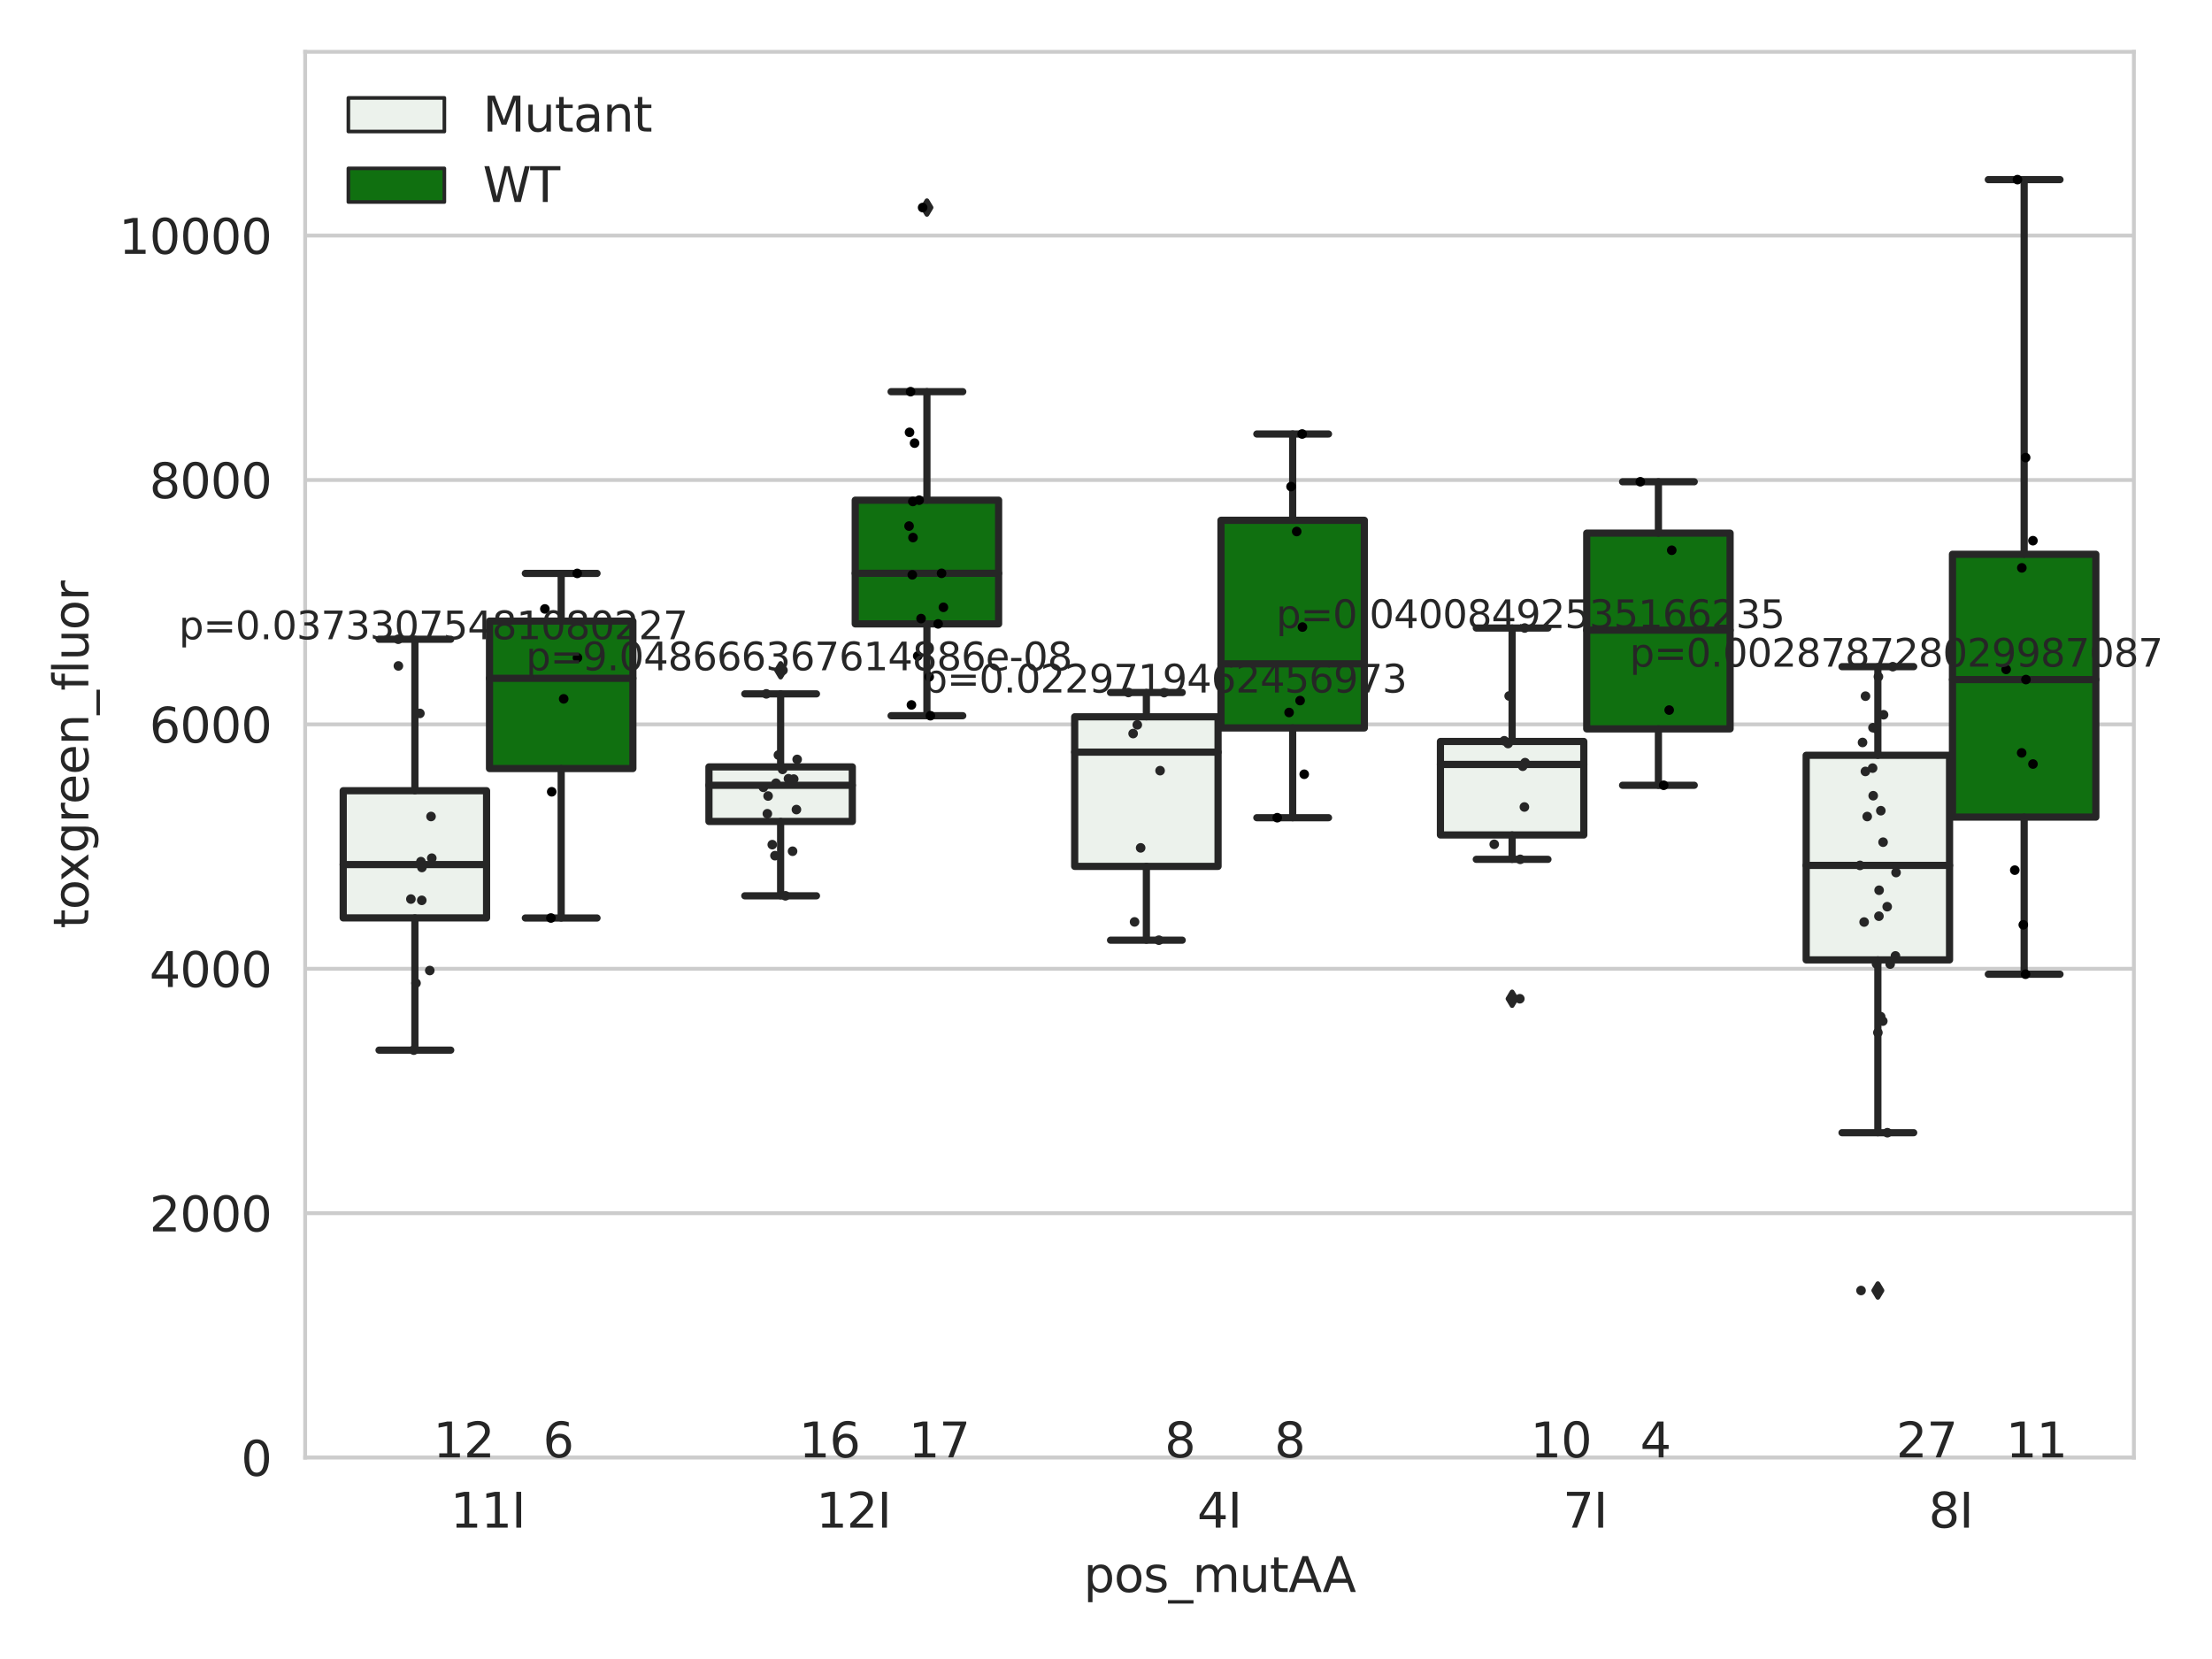<?xml version="1.0" encoding="utf-8" standalone="no"?>
<!DOCTYPE svg PUBLIC "-//W3C//DTD SVG 1.1//EN"
  "http://www.w3.org/Graphics/SVG/1.1/DTD/svg11.dtd">
<svg xmlns:xlink="http://www.w3.org/1999/xlink" width="460.8pt" height="345.6pt" viewBox="0 0 460.8 345.6" xmlns="http://www.w3.org/2000/svg" version="1.1">
 <defs>
  <style type="text/css">*{stroke-linejoin: round; stroke-linecap: butt}</style>
 </defs>
 <g id="figure_1">
  <g id="patch_1">
   <path d="M 0 345.6 
L 460.8 345.6 
L 460.8 0 
L 0 0 
z
" style="fill: #ffffff"/>
  </g>
  <g id="axes_1">
   <g id="patch_2">
    <path d="M 63.571 303.64 
L 444.526 303.64 
L 444.526 10.8 
L 63.571 10.8 
z
" style="fill: #ffffff"/>
   </g>
   <g id="matplotlib.axis_1">
    <g id="xtick_1">
     <g id="text_1">
      <!-- 11I -->
      <g style="fill: #262626" transform="translate(93.829 318.238) scale(0.1 -0.1)">
       <defs>
        <path id="DejaVuSans-31" d="M 794 531 
L 1825 531 
L 1825 4091 
L 703 3866 
L 703 4441 
L 1819 4666 
L 2450 4666 
L 2450 531 
L 3481 531 
L 3481 0 
L 794 0 
L 794 531 
z
" transform="scale(0.016)"/>
        <path id="DejaVuSans-49" d="M 628 4666 
L 1259 4666 
L 1259 0 
L 628 0 
L 628 4666 
z
" transform="scale(0.016)"/>
       </defs>
       <use xlink:href="#DejaVuSans-31"/>
       <use xlink:href="#DejaVuSans-31" x="63.623"/>
       <use xlink:href="#DejaVuSans-49" x="127.246"/>
      </g>
     </g>
    </g>
    <g id="xtick_2">
     <g id="text_2">
      <!-- 12I -->
      <g style="fill: #262626" transform="translate(170.02 318.238) scale(0.1 -0.1)">
       <defs>
        <path id="DejaVuSans-32" d="M 1228 531 
L 3431 531 
L 3431 0 
L 469 0 
L 469 531 
Q 828 903 1448 1529 
Q 2069 2156 2228 2338 
Q 2531 2678 2651 2914 
Q 2772 3150 2772 3378 
Q 2772 3750 2511 3984 
Q 2250 4219 1831 4219 
Q 1534 4219 1204 4116 
Q 875 4013 500 3803 
L 500 4441 
Q 881 4594 1212 4672 
Q 1544 4750 1819 4750 
Q 2544 4750 2975 4387 
Q 3406 4025 3406 3419 
Q 3406 3131 3298 2873 
Q 3191 2616 2906 2266 
Q 2828 2175 2409 1742 
Q 1991 1309 1228 531 
z
" transform="scale(0.016)"/>
       </defs>
       <use xlink:href="#DejaVuSans-31"/>
       <use xlink:href="#DejaVuSans-32" x="63.623"/>
       <use xlink:href="#DejaVuSans-49" x="127.246"/>
      </g>
     </g>
    </g>
    <g id="xtick_3">
     <g id="text_3">
      <!-- 4I -->
      <g style="fill: #262626" transform="translate(249.392 318.238) scale(0.1 -0.1)">
       <defs>
        <path id="DejaVuSans-34" d="M 2419 4116 
L 825 1625 
L 2419 1625 
L 2419 4116 
z
M 2253 4666 
L 3047 4666 
L 3047 1625 
L 3713 1625 
L 3713 1100 
L 3047 1100 
L 3047 0 
L 2419 0 
L 2419 1100 
L 313 1100 
L 313 1709 
L 2253 4666 
z
" transform="scale(0.016)"/>
       </defs>
       <use xlink:href="#DejaVuSans-34"/>
       <use xlink:href="#DejaVuSans-49" x="63.623"/>
      </g>
     </g>
    </g>
    <g id="xtick_4">
     <g id="text_4">
      <!-- 7I -->
      <g style="fill: #262626" transform="translate(325.583 318.238) scale(0.1 -0.1)">
       <defs>
        <path id="DejaVuSans-37" d="M 525 4666 
L 3525 4666 
L 3525 4397 
L 1831 0 
L 1172 0 
L 2766 4134 
L 525 4134 
L 525 4666 
z
" transform="scale(0.016)"/>
       </defs>
       <use xlink:href="#DejaVuSans-37"/>
       <use xlink:href="#DejaVuSans-49" x="63.623"/>
      </g>
     </g>
    </g>
    <g id="xtick_5">
     <g id="text_5">
      <!-- 8I -->
      <g style="fill: #262626" transform="translate(401.774 318.238) scale(0.1 -0.1)">
       <defs>
        <path id="DejaVuSans-38" d="M 2034 2216 
Q 1584 2216 1326 1975 
Q 1069 1734 1069 1313 
Q 1069 891 1326 650 
Q 1584 409 2034 409 
Q 2484 409 2743 651 
Q 3003 894 3003 1313 
Q 3003 1734 2745 1975 
Q 2488 2216 2034 2216 
z
M 1403 2484 
Q 997 2584 770 2862 
Q 544 3141 544 3541 
Q 544 4100 942 4425 
Q 1341 4750 2034 4750 
Q 2731 4750 3128 4425 
Q 3525 4100 3525 3541 
Q 3525 3141 3298 2862 
Q 3072 2584 2669 2484 
Q 3125 2378 3379 2068 
Q 3634 1759 3634 1313 
Q 3634 634 3220 271 
Q 2806 -91 2034 -91 
Q 1263 -91 848 271 
Q 434 634 434 1313 
Q 434 1759 690 2068 
Q 947 2378 1403 2484 
z
M 1172 3481 
Q 1172 3119 1398 2916 
Q 1625 2713 2034 2713 
Q 2441 2713 2670 2916 
Q 2900 3119 2900 3481 
Q 2900 3844 2670 4047 
Q 2441 4250 2034 4250 
Q 1625 4250 1398 4047 
Q 1172 3844 1172 3481 
z
" transform="scale(0.016)"/>
       </defs>
       <use xlink:href="#DejaVuSans-38"/>
       <use xlink:href="#DejaVuSans-49" x="63.623"/>
      </g>
     </g>
    </g>
    <g id="text_6">
     <!-- pos_mutAA -->
     <g style="fill: #262626" transform="translate(225.733 331.638) scale(0.1 -0.1)">
      <defs>
       <path id="DejaVuSans-70" d="M 1159 525 
L 1159 -1331 
L 581 -1331 
L 581 3500 
L 1159 3500 
L 1159 2969 
Q 1341 3281 1617 3432 
Q 1894 3584 2278 3584 
Q 2916 3584 3314 3078 
Q 3713 2572 3713 1747 
Q 3713 922 3314 415 
Q 2916 -91 2278 -91 
Q 1894 -91 1617 61 
Q 1341 213 1159 525 
z
M 3116 1747 
Q 3116 2381 2855 2742 
Q 2594 3103 2138 3103 
Q 1681 3103 1420 2742 
Q 1159 2381 1159 1747 
Q 1159 1113 1420 752 
Q 1681 391 2138 391 
Q 2594 391 2855 752 
Q 3116 1113 3116 1747 
z
" transform="scale(0.016)"/>
       <path id="DejaVuSans-6f" d="M 1959 3097 
Q 1497 3097 1228 2736 
Q 959 2375 959 1747 
Q 959 1119 1226 758 
Q 1494 397 1959 397 
Q 2419 397 2687 759 
Q 2956 1122 2956 1747 
Q 2956 2369 2687 2733 
Q 2419 3097 1959 3097 
z
M 1959 3584 
Q 2709 3584 3137 3096 
Q 3566 2609 3566 1747 
Q 3566 888 3137 398 
Q 2709 -91 1959 -91 
Q 1206 -91 779 398 
Q 353 888 353 1747 
Q 353 2609 779 3096 
Q 1206 3584 1959 3584 
z
" transform="scale(0.016)"/>
       <path id="DejaVuSans-73" d="M 2834 3397 
L 2834 2853 
Q 2591 2978 2328 3040 
Q 2066 3103 1784 3103 
Q 1356 3103 1142 2972 
Q 928 2841 928 2578 
Q 928 2378 1081 2264 
Q 1234 2150 1697 2047 
L 1894 2003 
Q 2506 1872 2764 1633 
Q 3022 1394 3022 966 
Q 3022 478 2636 193 
Q 2250 -91 1575 -91 
Q 1294 -91 989 -36 
Q 684 19 347 128 
L 347 722 
Q 666 556 975 473 
Q 1284 391 1588 391 
Q 1994 391 2212 530 
Q 2431 669 2431 922 
Q 2431 1156 2273 1281 
Q 2116 1406 1581 1522 
L 1381 1569 
Q 847 1681 609 1914 
Q 372 2147 372 2553 
Q 372 3047 722 3315 
Q 1072 3584 1716 3584 
Q 2034 3584 2315 3537 
Q 2597 3491 2834 3397 
z
" transform="scale(0.016)"/>
       <path id="DejaVuSans-5f" d="M 3263 -1063 
L 3263 -1509 
L -63 -1509 
L -63 -1063 
L 3263 -1063 
z
" transform="scale(0.016)"/>
       <path id="DejaVuSans-6d" d="M 3328 2828 
Q 3544 3216 3844 3400 
Q 4144 3584 4550 3584 
Q 5097 3584 5394 3201 
Q 5691 2819 5691 2113 
L 5691 0 
L 5113 0 
L 5113 2094 
Q 5113 2597 4934 2840 
Q 4756 3084 4391 3084 
Q 3944 3084 3684 2787 
Q 3425 2491 3425 1978 
L 3425 0 
L 2847 0 
L 2847 2094 
Q 2847 2600 2669 2842 
Q 2491 3084 2119 3084 
Q 1678 3084 1418 2786 
Q 1159 2488 1159 1978 
L 1159 0 
L 581 0 
L 581 3500 
L 1159 3500 
L 1159 2956 
Q 1356 3278 1631 3431 
Q 1906 3584 2284 3584 
Q 2666 3584 2933 3390 
Q 3200 3197 3328 2828 
z
" transform="scale(0.016)"/>
       <path id="DejaVuSans-75" d="M 544 1381 
L 544 3500 
L 1119 3500 
L 1119 1403 
Q 1119 906 1312 657 
Q 1506 409 1894 409 
Q 2359 409 2629 706 
Q 2900 1003 2900 1516 
L 2900 3500 
L 3475 3500 
L 3475 0 
L 2900 0 
L 2900 538 
Q 2691 219 2414 64 
Q 2138 -91 1772 -91 
Q 1169 -91 856 284 
Q 544 659 544 1381 
z
M 1991 3584 
L 1991 3584 
z
" transform="scale(0.016)"/>
       <path id="DejaVuSans-74" d="M 1172 4494 
L 1172 3500 
L 2356 3500 
L 2356 3053 
L 1172 3053 
L 1172 1153 
Q 1172 725 1289 603 
Q 1406 481 1766 481 
L 2356 481 
L 2356 0 
L 1766 0 
Q 1100 0 847 248 
Q 594 497 594 1153 
L 594 3053 
L 172 3053 
L 172 3500 
L 594 3500 
L 594 4494 
L 1172 4494 
z
" transform="scale(0.016)"/>
       <path id="DejaVuSans-41" d="M 2188 4044 
L 1331 1722 
L 3047 1722 
L 2188 4044 
z
M 1831 4666 
L 2547 4666 
L 4325 0 
L 3669 0 
L 3244 1197 
L 1141 1197 
L 716 0 
L 50 0 
L 1831 4666 
z
" transform="scale(0.016)"/>
      </defs>
      <use xlink:href="#DejaVuSans-70"/>
      <use xlink:href="#DejaVuSans-6f" x="63.477"/>
      <use xlink:href="#DejaVuSans-73" x="124.658"/>
      <use xlink:href="#DejaVuSans-5f" x="176.758"/>
      <use xlink:href="#DejaVuSans-6d" x="226.758"/>
      <use xlink:href="#DejaVuSans-75" x="324.17"/>
      <use xlink:href="#DejaVuSans-74" x="387.549"/>
      <use xlink:href="#DejaVuSans-41" x="426.758"/>
      <use xlink:href="#DejaVuSans-41" x="497.916"/>
     </g>
    </g>
   </g>
   <g id="matplotlib.axis_2">
    <g id="ytick_1">
     <g id="line2d_1">
      <path d="M 63.571 303.64 
L 444.526 303.64 
" clip-path="url(#pbe4f135e2a)" style="fill: none; stroke: #cccccc; stroke-width: 0.8; stroke-linecap: round"/>
     </g>
     <g id="text_7">
      <!-- 0 -->
      <g style="fill: #262626" transform="translate(50.209 307.439) scale(0.1 -0.1)">
       <defs>
        <path id="DejaVuSans-30" d="M 2034 4250 
Q 1547 4250 1301 3770 
Q 1056 3291 1056 2328 
Q 1056 1369 1301 889 
Q 1547 409 2034 409 
Q 2525 409 2770 889 
Q 3016 1369 3016 2328 
Q 3016 3291 2770 3770 
Q 2525 4250 2034 4250 
z
M 2034 4750 
Q 2819 4750 3233 4129 
Q 3647 3509 3647 2328 
Q 3647 1150 3233 529 
Q 2819 -91 2034 -91 
Q 1250 -91 836 529 
Q 422 1150 422 2328 
Q 422 3509 836 4129 
Q 1250 4750 2034 4750 
z
" transform="scale(0.016)"/>
       </defs>
       <use xlink:href="#DejaVuSans-30"/>
      </g>
     </g>
    </g>
    <g id="ytick_2">
     <g id="line2d_2">
      <path d="M 63.571 252.727 
L 444.526 252.727 
" clip-path="url(#pbe4f135e2a)" style="fill: none; stroke: #cccccc; stroke-width: 0.8; stroke-linecap: round"/>
     </g>
     <g id="text_8">
      <!-- 2000 -->
      <g style="fill: #262626" transform="translate(31.121 256.526) scale(0.1 -0.1)">
       <use xlink:href="#DejaVuSans-32"/>
       <use xlink:href="#DejaVuSans-30" x="63.623"/>
       <use xlink:href="#DejaVuSans-30" x="127.246"/>
       <use xlink:href="#DejaVuSans-30" x="190.869"/>
      </g>
     </g>
    </g>
    <g id="ytick_3">
     <g id="line2d_3">
      <path d="M 63.571 201.814 
L 444.526 201.814 
" clip-path="url(#pbe4f135e2a)" style="fill: none; stroke: #cccccc; stroke-width: 0.8; stroke-linecap: round"/>
     </g>
     <g id="text_9">
      <!-- 4000 -->
      <g style="fill: #262626" transform="translate(31.121 205.614) scale(0.1 -0.1)">
       <use xlink:href="#DejaVuSans-34"/>
       <use xlink:href="#DejaVuSans-30" x="63.623"/>
       <use xlink:href="#DejaVuSans-30" x="127.246"/>
       <use xlink:href="#DejaVuSans-30" x="190.869"/>
      </g>
     </g>
    </g>
    <g id="ytick_4">
     <g id="line2d_4">
      <path d="M 63.571 150.901 
L 444.526 150.901 
" clip-path="url(#pbe4f135e2a)" style="fill: none; stroke: #cccccc; stroke-width: 0.8; stroke-linecap: round"/>
     </g>
     <g id="text_10">
      <!-- 6000 -->
      <g style="fill: #262626" transform="translate(31.121 154.701) scale(0.1 -0.1)">
       <defs>
        <path id="DejaVuSans-36" d="M 2113 2584 
Q 1688 2584 1439 2293 
Q 1191 2003 1191 1497 
Q 1191 994 1439 701 
Q 1688 409 2113 409 
Q 2538 409 2786 701 
Q 3034 994 3034 1497 
Q 3034 2003 2786 2293 
Q 2538 2584 2113 2584 
z
M 3366 4563 
L 3366 3988 
Q 3128 4100 2886 4159 
Q 2644 4219 2406 4219 
Q 1781 4219 1451 3797 
Q 1122 3375 1075 2522 
Q 1259 2794 1537 2939 
Q 1816 3084 2150 3084 
Q 2853 3084 3261 2657 
Q 3669 2231 3669 1497 
Q 3669 778 3244 343 
Q 2819 -91 2113 -91 
Q 1303 -91 875 529 
Q 447 1150 447 2328 
Q 447 3434 972 4092 
Q 1497 4750 2381 4750 
Q 2619 4750 2861 4703 
Q 3103 4656 3366 4563 
z
" transform="scale(0.016)"/>
       </defs>
       <use xlink:href="#DejaVuSans-36"/>
       <use xlink:href="#DejaVuSans-30" x="63.623"/>
       <use xlink:href="#DejaVuSans-30" x="127.246"/>
       <use xlink:href="#DejaVuSans-30" x="190.869"/>
      </g>
     </g>
    </g>
    <g id="ytick_5">
     <g id="line2d_5">
      <path d="M 63.571 99.989 
L 444.526 99.989 
" clip-path="url(#pbe4f135e2a)" style="fill: none; stroke: #cccccc; stroke-width: 0.8; stroke-linecap: round"/>
     </g>
     <g id="text_11">
      <!-- 8000 -->
      <g style="fill: #262626" transform="translate(31.121 103.788) scale(0.1 -0.1)">
       <use xlink:href="#DejaVuSans-38"/>
       <use xlink:href="#DejaVuSans-30" x="63.623"/>
       <use xlink:href="#DejaVuSans-30" x="127.246"/>
       <use xlink:href="#DejaVuSans-30" x="190.869"/>
      </g>
     </g>
    </g>
    <g id="ytick_6">
     <g id="line2d_6">
      <path d="M 63.571 49.076 
L 444.526 49.076 
" clip-path="url(#pbe4f135e2a)" style="fill: none; stroke: #cccccc; stroke-width: 0.8; stroke-linecap: round"/>
     </g>
     <g id="text_12">
      <!-- 10000 -->
      <g style="fill: #262626" transform="translate(24.759 52.875) scale(0.1 -0.1)">
       <use xlink:href="#DejaVuSans-31"/>
       <use xlink:href="#DejaVuSans-30" x="63.623"/>
       <use xlink:href="#DejaVuSans-30" x="127.246"/>
       <use xlink:href="#DejaVuSans-30" x="190.869"/>
       <use xlink:href="#DejaVuSans-30" x="254.492"/>
      </g>
     </g>
    </g>
    <g id="text_13">
     <!-- toxgreen_fluor -->
     <g style="fill: #262626" transform="translate(18.401 193.415) rotate(-90) scale(0.1 -0.1)">
      <defs>
       <path id="DejaVuSans-78" d="M 3513 3500 
L 2247 1797 
L 3578 0 
L 2900 0 
L 1881 1375 
L 863 0 
L 184 0 
L 1544 1831 
L 300 3500 
L 978 3500 
L 1906 2253 
L 2834 3500 
L 3513 3500 
z
" transform="scale(0.016)"/>
       <path id="DejaVuSans-67" d="M 2906 1791 
Q 2906 2416 2648 2759 
Q 2391 3103 1925 3103 
Q 1463 3103 1205 2759 
Q 947 2416 947 1791 
Q 947 1169 1205 825 
Q 1463 481 1925 481 
Q 2391 481 2648 825 
Q 2906 1169 2906 1791 
z
M 3481 434 
Q 3481 -459 3084 -895 
Q 2688 -1331 1869 -1331 
Q 1566 -1331 1297 -1286 
Q 1028 -1241 775 -1147 
L 775 -588 
Q 1028 -725 1275 -790 
Q 1522 -856 1778 -856 
Q 2344 -856 2625 -561 
Q 2906 -266 2906 331 
L 2906 616 
Q 2728 306 2450 153 
Q 2172 0 1784 0 
Q 1141 0 747 490 
Q 353 981 353 1791 
Q 353 2603 747 3093 
Q 1141 3584 1784 3584 
Q 2172 3584 2450 3431 
Q 2728 3278 2906 2969 
L 2906 3500 
L 3481 3500 
L 3481 434 
z
" transform="scale(0.016)"/>
       <path id="DejaVuSans-72" d="M 2631 2963 
Q 2534 3019 2420 3045 
Q 2306 3072 2169 3072 
Q 1681 3072 1420 2755 
Q 1159 2438 1159 1844 
L 1159 0 
L 581 0 
L 581 3500 
L 1159 3500 
L 1159 2956 
Q 1341 3275 1631 3429 
Q 1922 3584 2338 3584 
Q 2397 3584 2469 3576 
Q 2541 3569 2628 3553 
L 2631 2963 
z
" transform="scale(0.016)"/>
       <path id="DejaVuSans-65" d="M 3597 1894 
L 3597 1613 
L 953 1613 
Q 991 1019 1311 708 
Q 1631 397 2203 397 
Q 2534 397 2845 478 
Q 3156 559 3463 722 
L 3463 178 
Q 3153 47 2828 -22 
Q 2503 -91 2169 -91 
Q 1331 -91 842 396 
Q 353 884 353 1716 
Q 353 2575 817 3079 
Q 1281 3584 2069 3584 
Q 2775 3584 3186 3129 
Q 3597 2675 3597 1894 
z
M 3022 2063 
Q 3016 2534 2758 2815 
Q 2500 3097 2075 3097 
Q 1594 3097 1305 2825 
Q 1016 2553 972 2059 
L 3022 2063 
z
" transform="scale(0.016)"/>
       <path id="DejaVuSans-6e" d="M 3513 2113 
L 3513 0 
L 2938 0 
L 2938 2094 
Q 2938 2591 2744 2837 
Q 2550 3084 2163 3084 
Q 1697 3084 1428 2787 
Q 1159 2491 1159 1978 
L 1159 0 
L 581 0 
L 581 3500 
L 1159 3500 
L 1159 2956 
Q 1366 3272 1645 3428 
Q 1925 3584 2291 3584 
Q 2894 3584 3203 3211 
Q 3513 2838 3513 2113 
z
" transform="scale(0.016)"/>
       <path id="DejaVuSans-66" d="M 2375 4863 
L 2375 4384 
L 1825 4384 
Q 1516 4384 1395 4259 
Q 1275 4134 1275 3809 
L 1275 3500 
L 2222 3500 
L 2222 3053 
L 1275 3053 
L 1275 0 
L 697 0 
L 697 3053 
L 147 3053 
L 147 3500 
L 697 3500 
L 697 3744 
Q 697 4328 969 4595 
Q 1241 4863 1831 4863 
L 2375 4863 
z
" transform="scale(0.016)"/>
       <path id="DejaVuSans-6c" d="M 603 4863 
L 1178 4863 
L 1178 0 
L 603 0 
L 603 4863 
z
" transform="scale(0.016)"/>
      </defs>
      <use xlink:href="#DejaVuSans-74"/>
      <use xlink:href="#DejaVuSans-6f" x="39.209"/>
      <use xlink:href="#DejaVuSans-78" x="97.266"/>
      <use xlink:href="#DejaVuSans-67" x="156.445"/>
      <use xlink:href="#DejaVuSans-72" x="219.922"/>
      <use xlink:href="#DejaVuSans-65" x="258.785"/>
      <use xlink:href="#DejaVuSans-65" x="320.309"/>
      <use xlink:href="#DejaVuSans-6e" x="381.832"/>
      <use xlink:href="#DejaVuSans-5f" x="445.211"/>
      <use xlink:href="#DejaVuSans-66" x="495.211"/>
      <use xlink:href="#DejaVuSans-6c" x="530.416"/>
      <use xlink:href="#DejaVuSans-75" x="558.199"/>
      <use xlink:href="#DejaVuSans-6f" x="621.578"/>
      <use xlink:href="#DejaVuSans-72" x="682.76"/>
     </g>
    </g>
   </g>
   <g id="patch_3">
    <path d="M 71.495 191.214 
L 101.362 191.214 
L 101.362 164.722 
L 71.495 164.722 
L 71.495 191.214 
z
" clip-path="url(#pbe4f135e2a)" style="fill: #ecf2ec; stroke: #262626; stroke-width: 1.5; stroke-linejoin: miter"/>
   </g>
   <g id="patch_4">
    <path d="M 101.971 160.103 
L 131.838 160.103 
L 131.838 129.392 
L 101.971 129.392 
L 101.971 160.103 
z
" clip-path="url(#pbe4f135e2a)" style="fill: #107010; stroke: #262626; stroke-width: 1.5; stroke-linejoin: miter"/>
   </g>
   <g id="patch_5">
    <path d="M 147.686 171.124 
L 177.553 171.124 
L 177.553 159.759 
L 147.686 159.759 
L 147.686 171.124 
z
" clip-path="url(#pbe4f135e2a)" style="fill: #ecf2ec; stroke: #262626; stroke-width: 1.5; stroke-linejoin: miter"/>
   </g>
   <g id="patch_6">
    <path d="M 178.162 129.967 
L 208.029 129.967 
L 208.029 104.199 
L 178.162 104.199 
L 178.162 129.967 
z
" clip-path="url(#pbe4f135e2a)" style="fill: #107010; stroke: #262626; stroke-width: 1.5; stroke-linejoin: miter"/>
   </g>
   <g id="patch_7">
    <path d="M 223.877 180.481 
L 253.744 180.481 
L 253.744 149.32 
L 223.877 149.32 
L 223.877 180.481 
z
" clip-path="url(#pbe4f135e2a)" style="fill: #ecf2ec; stroke: #262626; stroke-width: 1.5; stroke-linejoin: miter"/>
   </g>
   <g id="patch_8">
    <path d="M 254.353 151.641 
L 284.22 151.641 
L 284.22 108.386 
L 254.353 108.386 
L 254.353 151.641 
z
" clip-path="url(#pbe4f135e2a)" style="fill: #107010; stroke: #262626; stroke-width: 1.5; stroke-linejoin: miter"/>
   </g>
   <g id="patch_9">
    <path d="M 300.068 173.94 
L 329.935 173.94 
L 329.935 154.46 
L 300.068 154.46 
L 300.068 173.94 
z
" clip-path="url(#pbe4f135e2a)" style="fill: #ecf2ec; stroke: #262626; stroke-width: 1.5; stroke-linejoin: miter"/>
   </g>
   <g id="patch_10">
    <path d="M 330.544 151.837 
L 360.411 151.837 
L 360.411 111.061 
L 330.544 111.061 
L 330.544 151.837 
z
" clip-path="url(#pbe4f135e2a)" style="fill: #107010; stroke: #262626; stroke-width: 1.5; stroke-linejoin: miter"/>
   </g>
   <g id="patch_11">
    <path d="M 376.259 199.961 
L 406.126 199.961 
L 406.126 157.339 
L 376.259 157.339 
L 376.259 199.961 
z
" clip-path="url(#pbe4f135e2a)" style="fill: #ecf2ec; stroke: #262626; stroke-width: 1.5; stroke-linejoin: miter"/>
   </g>
   <g id="patch_12">
    <path d="M 406.735 170.215 
L 436.602 170.215 
L 436.602 115.466 
L 406.735 115.466 
L 406.735 170.215 
z
" clip-path="url(#pbe4f135e2a)" style="fill: #107010; stroke: #262626; stroke-width: 1.5; stroke-linejoin: miter"/>
   </g>
   <g id="patch_13">
    <path d="M 101.667 303.64 
L 101.667 303.64 
L 101.667 303.64 
L 101.667 303.64 
z
" clip-path="url(#pbe4f135e2a)" style="fill: #ecf2ec; stroke: #262626; stroke-width: 0.75; stroke-linejoin: miter"/>
   </g>
   <g id="patch_14">
    <path d="M 101.667 303.64 
L 101.667 303.64 
L 101.667 303.64 
L 101.667 303.64 
z
" clip-path="url(#pbe4f135e2a)" style="fill: #107010; stroke: #262626; stroke-width: 0.75; stroke-linejoin: miter"/>
   </g>
   <g id="PathCollection_1"/>
   <g id="PathCollection_2"/>
   <g id="line2d_7">
    <path d="M 86.429 191.214 
L 86.429 218.763 
" clip-path="url(#pbe4f135e2a)" style="fill: none; stroke: #262626; stroke-width: 1.5; stroke-linecap: round"/>
   </g>
   <g id="line2d_8">
    <path d="M 86.429 164.722 
L 86.429 133.167 
" clip-path="url(#pbe4f135e2a)" style="fill: none; stroke: #262626; stroke-width: 1.5; stroke-linecap: round"/>
   </g>
   <g id="line2d_9">
    <path d="M 78.962 218.763 
L 93.895 218.763 
" clip-path="url(#pbe4f135e2a)" style="fill: none; stroke: #262626; stroke-width: 1.5; stroke-linecap: round"/>
   </g>
   <g id="line2d_10">
    <path d="M 78.962 133.167 
L 93.895 133.167 
" clip-path="url(#pbe4f135e2a)" style="fill: none; stroke: #262626; stroke-width: 1.5; stroke-linecap: round"/>
   </g>
   <g id="line2d_11"/>
   <g id="line2d_12">
    <path d="M 116.905 160.103 
L 116.905 191.238 
" clip-path="url(#pbe4f135e2a)" style="fill: none; stroke: #262626; stroke-width: 1.5; stroke-linecap: round"/>
   </g>
   <g id="line2d_13">
    <path d="M 116.905 129.392 
L 116.905 119.447 
" clip-path="url(#pbe4f135e2a)" style="fill: none; stroke: #262626; stroke-width: 1.5; stroke-linecap: round"/>
   </g>
   <g id="line2d_14">
    <path d="M 109.438 191.238 
L 124.372 191.238 
" clip-path="url(#pbe4f135e2a)" style="fill: none; stroke: #262626; stroke-width: 1.5; stroke-linecap: round"/>
   </g>
   <g id="line2d_15">
    <path d="M 109.438 119.447 
L 124.372 119.447 
" clip-path="url(#pbe4f135e2a)" style="fill: none; stroke: #262626; stroke-width: 1.5; stroke-linecap: round"/>
   </g>
   <g id="line2d_16"/>
   <g id="line2d_17">
    <path d="M 162.619 171.124 
L 162.619 186.613 
" clip-path="url(#pbe4f135e2a)" style="fill: none; stroke: #262626; stroke-width: 1.5; stroke-linecap: round"/>
   </g>
   <g id="line2d_18">
    <path d="M 162.619 159.759 
L 162.619 144.543 
" clip-path="url(#pbe4f135e2a)" style="fill: none; stroke: #262626; stroke-width: 1.5; stroke-linecap: round"/>
   </g>
   <g id="line2d_19">
    <path d="M 155.153 186.613 
L 170.086 186.613 
" clip-path="url(#pbe4f135e2a)" style="fill: none; stroke: #262626; stroke-width: 1.5; stroke-linecap: round"/>
   </g>
   <g id="line2d_20">
    <path d="M 155.153 144.543 
L 170.086 144.543 
" clip-path="url(#pbe4f135e2a)" style="fill: none; stroke: #262626; stroke-width: 1.5; stroke-linecap: round"/>
   </g>
   <g id="line2d_21">
    <defs>
     <path id="mc4c8a7dd5e" d="M -0 1.414 
L 0.849 0 
L 0 -1.414 
L -0.849 -0 
z
" style="stroke: #262626; stroke-linejoin: miter"/>
    </defs>
    <g clip-path="url(#pbe4f135e2a)">
     <use xlink:href="#mc4c8a7dd5e" x="162.619" y="139.634" style="fill: #262626; stroke: #262626; stroke-linejoin: miter"/>
    </g>
   </g>
   <g id="line2d_22">
    <path d="M 193.096 129.967 
L 193.096 149.096 
" clip-path="url(#pbe4f135e2a)" style="fill: none; stroke: #262626; stroke-width: 1.5; stroke-linecap: round"/>
   </g>
   <g id="line2d_23">
    <path d="M 193.096 104.199 
L 193.096 81.593 
" clip-path="url(#pbe4f135e2a)" style="fill: none; stroke: #262626; stroke-width: 1.5; stroke-linecap: round"/>
   </g>
   <g id="line2d_24">
    <path d="M 185.629 149.096 
L 200.562 149.096 
" clip-path="url(#pbe4f135e2a)" style="fill: none; stroke: #262626; stroke-width: 1.5; stroke-linecap: round"/>
   </g>
   <g id="line2d_25">
    <path d="M 185.629 81.593 
L 200.562 81.593 
" clip-path="url(#pbe4f135e2a)" style="fill: none; stroke: #262626; stroke-width: 1.5; stroke-linecap: round"/>
   </g>
   <g id="line2d_26">
    <g clip-path="url(#pbe4f135e2a)">
     <use xlink:href="#mc4c8a7dd5e" x="193.096" y="43.237" style="fill: #262626; stroke: #262626; stroke-linejoin: miter"/>
    </g>
   </g>
   <g id="line2d_27">
    <path d="M 238.81 180.481 
L 238.81 195.859 
" clip-path="url(#pbe4f135e2a)" style="fill: none; stroke: #262626; stroke-width: 1.5; stroke-linecap: round"/>
   </g>
   <g id="line2d_28">
    <path d="M 238.81 149.32 
L 238.81 144.261 
" clip-path="url(#pbe4f135e2a)" style="fill: none; stroke: #262626; stroke-width: 1.5; stroke-linecap: round"/>
   </g>
   <g id="line2d_29">
    <path d="M 231.344 195.859 
L 246.277 195.859 
" clip-path="url(#pbe4f135e2a)" style="fill: none; stroke: #262626; stroke-width: 1.5; stroke-linecap: round"/>
   </g>
   <g id="line2d_30">
    <path d="M 231.344 144.261 
L 246.277 144.261 
" clip-path="url(#pbe4f135e2a)" style="fill: none; stroke: #262626; stroke-width: 1.5; stroke-linecap: round"/>
   </g>
   <g id="line2d_31"/>
   <g id="line2d_32">
    <path d="M 269.287 151.641 
L 269.287 170.343 
" clip-path="url(#pbe4f135e2a)" style="fill: none; stroke: #262626; stroke-width: 1.5; stroke-linecap: round"/>
   </g>
   <g id="line2d_33">
    <path d="M 269.287 108.386 
L 269.287 90.412 
" clip-path="url(#pbe4f135e2a)" style="fill: none; stroke: #262626; stroke-width: 1.5; stroke-linecap: round"/>
   </g>
   <g id="line2d_34">
    <path d="M 261.82 170.343 
L 276.753 170.343 
" clip-path="url(#pbe4f135e2a)" style="fill: none; stroke: #262626; stroke-width: 1.5; stroke-linecap: round"/>
   </g>
   <g id="line2d_35">
    <path d="M 261.82 90.412 
L 276.753 90.412 
" clip-path="url(#pbe4f135e2a)" style="fill: none; stroke: #262626; stroke-width: 1.5; stroke-linecap: round"/>
   </g>
   <g id="line2d_36"/>
   <g id="line2d_37">
    <path d="M 315.001 173.94 
L 315.001 179.016 
" clip-path="url(#pbe4f135e2a)" style="fill: none; stroke: #262626; stroke-width: 1.5; stroke-linecap: round"/>
   </g>
   <g id="line2d_38">
    <path d="M 315.001 154.46 
L 315.001 130.827 
" clip-path="url(#pbe4f135e2a)" style="fill: none; stroke: #262626; stroke-width: 1.5; stroke-linecap: round"/>
   </g>
   <g id="line2d_39">
    <path d="M 307.535 179.016 
L 322.468 179.016 
" clip-path="url(#pbe4f135e2a)" style="fill: none; stroke: #262626; stroke-width: 1.5; stroke-linecap: round"/>
   </g>
   <g id="line2d_40">
    <path d="M 307.535 130.827 
L 322.468 130.827 
" clip-path="url(#pbe4f135e2a)" style="fill: none; stroke: #262626; stroke-width: 1.5; stroke-linecap: round"/>
   </g>
   <g id="line2d_41">
    <g clip-path="url(#pbe4f135e2a)">
     <use xlink:href="#mc4c8a7dd5e" x="315.001" y="208.057" style="fill: #262626; stroke: #262626; stroke-linejoin: miter"/>
    </g>
   </g>
   <g id="line2d_42">
    <path d="M 345.478 151.837 
L 345.478 163.585 
" clip-path="url(#pbe4f135e2a)" style="fill: none; stroke: #262626; stroke-width: 1.5; stroke-linecap: round"/>
   </g>
   <g id="line2d_43">
    <path d="M 345.478 111.061 
L 345.478 100.359 
" clip-path="url(#pbe4f135e2a)" style="fill: none; stroke: #262626; stroke-width: 1.5; stroke-linecap: round"/>
   </g>
   <g id="line2d_44">
    <path d="M 338.011 163.585 
L 352.944 163.585 
" clip-path="url(#pbe4f135e2a)" style="fill: none; stroke: #262626; stroke-width: 1.5; stroke-linecap: round"/>
   </g>
   <g id="line2d_45">
    <path d="M 338.011 100.359 
L 352.944 100.359 
" clip-path="url(#pbe4f135e2a)" style="fill: none; stroke: #262626; stroke-width: 1.5; stroke-linecap: round"/>
   </g>
   <g id="line2d_46"/>
   <g id="line2d_47">
    <path d="M 391.192 199.961 
L 391.192 235.961 
" clip-path="url(#pbe4f135e2a)" style="fill: none; stroke: #262626; stroke-width: 1.5; stroke-linecap: round"/>
   </g>
   <g id="line2d_48">
    <path d="M 391.192 157.339 
L 391.192 138.879 
" clip-path="url(#pbe4f135e2a)" style="fill: none; stroke: #262626; stroke-width: 1.5; stroke-linecap: round"/>
   </g>
   <g id="line2d_49">
    <path d="M 383.725 235.961 
L 398.659 235.961 
" clip-path="url(#pbe4f135e2a)" style="fill: none; stroke: #262626; stroke-width: 1.5; stroke-linecap: round"/>
   </g>
   <g id="line2d_50">
    <path d="M 383.725 138.879 
L 398.659 138.879 
" clip-path="url(#pbe4f135e2a)" style="fill: none; stroke: #262626; stroke-width: 1.5; stroke-linecap: round"/>
   </g>
   <g id="line2d_51">
    <g clip-path="url(#pbe4f135e2a)">
     <use xlink:href="#mc4c8a7dd5e" x="391.192" y="268.836" style="fill: #262626; stroke: #262626; stroke-linejoin: miter"/>
    </g>
   </g>
   <g id="line2d_52">
    <path d="M 421.668 170.215 
L 421.668 202.948 
" clip-path="url(#pbe4f135e2a)" style="fill: none; stroke: #262626; stroke-width: 1.5; stroke-linecap: round"/>
   </g>
   <g id="line2d_53">
    <path d="M 421.668 115.466 
L 421.668 37.422 
" clip-path="url(#pbe4f135e2a)" style="fill: none; stroke: #262626; stroke-width: 1.5; stroke-linecap: round"/>
   </g>
   <g id="line2d_54">
    <path d="M 414.202 202.948 
L 429.135 202.948 
" clip-path="url(#pbe4f135e2a)" style="fill: none; stroke: #262626; stroke-width: 1.5; stroke-linecap: round"/>
   </g>
   <g id="line2d_55">
    <path d="M 414.202 37.422 
L 429.135 37.422 
" clip-path="url(#pbe4f135e2a)" style="fill: none; stroke: #262626; stroke-width: 1.5; stroke-linecap: round"/>
   </g>
   <g id="line2d_56"/>
   <g id="line2d_57">
    <path d="M 71.495 180.105 
L 101.362 180.105 
" clip-path="url(#pbe4f135e2a)" style="fill: none; stroke: #262626; stroke-width: 1.5; stroke-linecap: round"/>
   </g>
   <g id="line2d_58">
    <path d="M 101.971 141.3 
L 131.838 141.3 
" clip-path="url(#pbe4f135e2a)" style="fill: none; stroke: #262626; stroke-width: 1.5; stroke-linecap: round"/>
   </g>
   <g id="line2d_59">
    <path d="M 147.686 163.585 
L 177.553 163.585 
" clip-path="url(#pbe4f135e2a)" style="fill: none; stroke: #262626; stroke-width: 1.5; stroke-linecap: round"/>
   </g>
   <g id="line2d_60">
    <path d="M 178.162 119.43 
L 208.029 119.43 
" clip-path="url(#pbe4f135e2a)" style="fill: none; stroke: #262626; stroke-width: 1.5; stroke-linecap: round"/>
   </g>
   <g id="line2d_61">
    <path d="M 223.877 156.679 
L 253.744 156.679 
" clip-path="url(#pbe4f135e2a)" style="fill: none; stroke: #262626; stroke-width: 1.5; stroke-linecap: round"/>
   </g>
   <g id="line2d_62">
    <path d="M 254.353 138.287 
L 284.22 138.287 
" clip-path="url(#pbe4f135e2a)" style="fill: none; stroke: #262626; stroke-width: 1.5; stroke-linecap: round"/>
   </g>
   <g id="line2d_63">
    <path d="M 300.068 159.246 
L 329.935 159.246 
" clip-path="url(#pbe4f135e2a)" style="fill: none; stroke: #262626; stroke-width: 1.5; stroke-linecap: round"/>
   </g>
   <g id="line2d_64">
    <path d="M 330.544 131.275 
L 360.411 131.275 
" clip-path="url(#pbe4f135e2a)" style="fill: none; stroke: #262626; stroke-width: 1.5; stroke-linecap: round"/>
   </g>
   <g id="line2d_65">
    <path d="M 376.259 180.276 
L 406.126 180.276 
" clip-path="url(#pbe4f135e2a)" style="fill: none; stroke: #262626; stroke-width: 1.5; stroke-linecap: round"/>
   </g>
   <g id="line2d_66">
    <path d="M 406.735 141.565 
L 436.602 141.565 
" clip-path="url(#pbe4f135e2a)" style="fill: none; stroke: #262626; stroke-width: 1.5; stroke-linecap: round"/>
   </g>
   <g id="patch_15">
    <path d="M 63.571 303.64 
L 63.571 10.8 
" style="fill: none; stroke: #cccccc; stroke-width: 0.8; stroke-linejoin: miter; stroke-linecap: square"/>
   </g>
   <g id="patch_16">
    <path d="M 444.526 303.64 
L 444.526 10.8 
" style="fill: none; stroke: #cccccc; stroke-width: 0.8; stroke-linejoin: miter; stroke-linecap: square"/>
   </g>
   <g id="patch_17">
    <path d="M 63.571 303.64 
L 444.526 303.64 
" style="fill: none; stroke: #cccccc; stroke-width: 0.8; stroke-linejoin: miter; stroke-linecap: square"/>
   </g>
   <g id="patch_18">
    <path d="M 63.571 10.8 
L 444.526 10.8 
" style="fill: none; stroke: #cccccc; stroke-width: 0.8; stroke-linejoin: miter; stroke-linecap: square"/>
   </g>
   <g id="PathCollection_3">
    <defs>
     <path id="C0_0_262ad4d71c" d="M 0 1 
C 0.265 1 0.52 0.895 0.707 0.707 
C 0.895 0.52 1 0.265 1 -0 
C 1 -0.265 0.895 -0.52 0.707 -0.707 
C 0.52 -0.895 0.265 -1 0 -1 
C -0.265 -1 -0.52 -0.895 -0.707 -0.707 
C -0.895 -0.52 -1 -0.265 -1 0 
C -1 0.265 -0.895 0.52 -0.707 0.707 
C -0.52 0.895 -0.265 1 0 1 
z
"/>
    </defs>
    <g clip-path="url(#pbe4f135e2a)">
     <use xlink:href="#C0_0_262ad4d71c" x="85.597" y="187.294" style="fill: #262626"/>
    </g>
    <g clip-path="url(#pbe4f135e2a)">
     <use xlink:href="#C0_0_262ad4d71c" x="87.684" y="179.497" style="fill: #262626"/>
    </g>
    <g clip-path="url(#pbe4f135e2a)">
     <use xlink:href="#C0_0_262ad4d71c" x="87.471" y="148.614" style="fill: #262626"/>
    </g>
    <g clip-path="url(#pbe4f135e2a)">
     <use xlink:href="#C0_0_262ad4d71c" x="89.792" y="170.091" style="fill: #262626"/>
    </g>
    <g clip-path="url(#pbe4f135e2a)">
     <use xlink:href="#C0_0_262ad4d71c" x="89.949" y="178.775" style="fill: #262626"/>
    </g>
    <g clip-path="url(#pbe4f135e2a)">
     <use xlink:href="#C0_0_262ad4d71c" x="87.891" y="180.713" style="fill: #262626"/>
    </g>
    <g clip-path="url(#pbe4f135e2a)">
     <use xlink:href="#C0_0_262ad4d71c" x="89.53" y="202.18" style="fill: #262626"/>
    </g>
    <g clip-path="url(#pbe4f135e2a)">
     <use xlink:href="#C0_0_262ad4d71c" x="86.195" y="218.763" style="fill: #262626"/>
    </g>
    <g clip-path="url(#pbe4f135e2a)">
     <use xlink:href="#C0_0_262ad4d71c" x="82.992" y="138.723" style="fill: #262626"/>
    </g>
    <g clip-path="url(#pbe4f135e2a)">
     <use xlink:href="#C0_0_262ad4d71c" x="86.662" y="204.808" style="fill: #262626"/>
    </g>
    <g clip-path="url(#pbe4f135e2a)">
     <use xlink:href="#C0_0_262ad4d71c" x="87.862" y="187.558" style="fill: #262626"/>
    </g>
    <g clip-path="url(#pbe4f135e2a)">
     <use xlink:href="#C0_0_262ad4d71c" x="82.959" y="133.167" style="fill: #262626"/>
    </g>
   </g>
   <g id="PathCollection_4">
    <defs>
     <path id="C1_0_3f1662cb18" d="M 0 1 
C 0.265 1 0.52 0.895 0.707 0.707 
C 0.895 0.52 1 0.265 1 -0 
C 1 -0.265 0.895 -0.52 0.707 -0.707 
C 0.52 -0.895 0.265 -1 0 -1 
C -0.265 -1 -0.52 -0.895 -0.707 -0.707 
C -0.895 -0.52 -1 -0.265 -1 0 
C -1 0.265 -0.895 0.52 -0.707 0.707 
C -0.52 0.895 -0.265 1 0 1 
z
"/>
    </defs>
    <g clip-path="url(#pbe4f135e2a)">
     <use xlink:href="#C1_0_3f1662cb18" x="114.933" y="164.942"/>
    </g>
    <g clip-path="url(#pbe4f135e2a)">
     <use xlink:href="#C1_0_3f1662cb18" x="114.765" y="191.238"/>
    </g>
    <g clip-path="url(#pbe4f135e2a)">
     <use xlink:href="#C1_0_3f1662cb18" x="117.426" y="145.585"/>
    </g>
    <g clip-path="url(#pbe4f135e2a)">
     <use xlink:href="#C1_0_3f1662cb18" x="120.25" y="119.447"/>
    </g>
    <g clip-path="url(#pbe4f135e2a)">
     <use xlink:href="#C1_0_3f1662cb18" x="113.505" y="126.851"/>
    </g>
    <g clip-path="url(#pbe4f135e2a)">
     <use xlink:href="#C1_0_3f1662cb18" x="120.299" y="137.014"/>
    </g>
   </g>
   <g id="PathCollection_5">
    <defs>
     <path id="C2_0_41c4c9a3c2" d="M 0 1 
C 0.265 1 0.52 0.895 0.707 0.707 
C 0.895 0.52 1 0.265 1 -0 
C 1 -0.265 0.895 -0.52 0.707 -0.707 
C 0.52 -0.895 0.265 -1 0 -1 
C -0.265 -1 -0.52 -0.895 -0.707 -0.707 
C -0.895 -0.52 -1 -0.265 -1 0 
C -1 0.265 -0.895 0.52 -0.707 0.707 
C -0.52 0.895 -0.265 1 0 1 
z
"/>
    </defs>
    <g clip-path="url(#pbe4f135e2a)">
     <use xlink:href="#C2_0_41c4c9a3c2" x="162.158" y="157.291" style="fill: #262626"/>
    </g>
    <g clip-path="url(#pbe4f135e2a)">
     <use xlink:href="#C2_0_41c4c9a3c2" x="164.254" y="162.222" style="fill: #262626"/>
    </g>
    <g clip-path="url(#pbe4f135e2a)">
     <use xlink:href="#C2_0_41c4c9a3c2" x="161.655" y="163.158" style="fill: #262626"/>
    </g>
    <g clip-path="url(#pbe4f135e2a)">
     <use xlink:href="#C2_0_41c4c9a3c2" x="161.439" y="178.251" style="fill: #262626"/>
    </g>
    <g clip-path="url(#pbe4f135e2a)">
     <use xlink:href="#C2_0_41c4c9a3c2" x="160.009" y="165.824" style="fill: #262626"/>
    </g>
    <g clip-path="url(#pbe4f135e2a)">
     <use xlink:href="#C2_0_41c4c9a3c2" x="163.104" y="139.634" style="fill: #262626"/>
    </g>
    <g clip-path="url(#pbe4f135e2a)">
     <use xlink:href="#C2_0_41c4c9a3c2" x="159.025" y="164.011" style="fill: #262626"/>
    </g>
    <g clip-path="url(#pbe4f135e2a)">
     <use xlink:href="#C2_0_41c4c9a3c2" x="163.622" y="186.613" style="fill: #262626"/>
    </g>
    <g clip-path="url(#pbe4f135e2a)">
     <use xlink:href="#C2_0_41c4c9a3c2" x="165.348" y="162.297" style="fill: #262626"/>
    </g>
    <g clip-path="url(#pbe4f135e2a)">
     <use xlink:href="#C2_0_41c4c9a3c2" x="159.634" y="144.543" style="fill: #262626"/>
    </g>
    <g clip-path="url(#pbe4f135e2a)">
     <use xlink:href="#C2_0_41c4c9a3c2" x="166.063" y="158.199" style="fill: #262626"/>
    </g>
    <g clip-path="url(#pbe4f135e2a)">
     <use xlink:href="#C2_0_41c4c9a3c2" x="160.878" y="175.955" style="fill: #262626"/>
    </g>
    <g clip-path="url(#pbe4f135e2a)">
     <use xlink:href="#C2_0_41c4c9a3c2" x="165.911" y="168.649" style="fill: #262626"/>
    </g>
    <g clip-path="url(#pbe4f135e2a)">
     <use xlink:href="#C2_0_41c4c9a3c2" x="159.854" y="169.514" style="fill: #262626"/>
    </g>
    <g clip-path="url(#pbe4f135e2a)">
     <use xlink:href="#C2_0_41c4c9a3c2" x="165.107" y="177.327" style="fill: #262626"/>
    </g>
    <g clip-path="url(#pbe4f135e2a)">
     <use xlink:href="#C2_0_41c4c9a3c2" x="163.026" y="160.279" style="fill: #262626"/>
    </g>
   </g>
   <g id="PathCollection_6">
    <defs>
     <path id="C3_0_2469254e65" d="M 0 1 
C 0.265 1 0.52 0.895 0.707 0.707 
C 0.895 0.52 1 0.265 1 -0 
C 1 -0.265 0.895 -0.52 0.707 -0.707 
C 0.52 -0.895 0.265 -1 0 -1 
C -0.265 -1 -0.52 -0.895 -0.707 -0.707 
C -0.895 -0.52 -1 -0.265 -1 0 
C -1 0.265 -0.895 0.52 -0.707 0.707 
C -0.52 0.895 -0.265 1 0 1 
z
"/>
    </defs>
    <g clip-path="url(#pbe4f135e2a)">
     <use xlink:href="#C3_0_2469254e65" x="190.048" y="119.747"/>
    </g>
    <g clip-path="url(#pbe4f135e2a)">
     <use xlink:href="#C3_0_2469254e65" x="191.873" y="128.862"/>
    </g>
    <g clip-path="url(#pbe4f135e2a)">
     <use xlink:href="#C3_0_2469254e65" x="189.475" y="90.065"/>
    </g>
    <g clip-path="url(#pbe4f135e2a)">
     <use xlink:href="#C3_0_2469254e65" x="193.818" y="149.096"/>
    </g>
    <g clip-path="url(#pbe4f135e2a)">
     <use xlink:href="#C3_0_2469254e65" x="196.148" y="119.43"/>
    </g>
    <g clip-path="url(#pbe4f135e2a)">
     <use xlink:href="#C3_0_2469254e65" x="190.522" y="92.312"/>
    </g>
    <g clip-path="url(#pbe4f135e2a)">
     <use xlink:href="#C3_0_2469254e65" x="189.691" y="81.593"/>
    </g>
    <g clip-path="url(#pbe4f135e2a)">
     <use xlink:href="#C3_0_2469254e65" x="195.432" y="129.967"/>
    </g>
    <g clip-path="url(#pbe4f135e2a)">
     <use xlink:href="#C3_0_2469254e65" x="191.477" y="104.199"/>
    </g>
    <g clip-path="url(#pbe4f135e2a)">
     <use xlink:href="#C3_0_2469254e65" x="193.571" y="141.005"/>
    </g>
    <g clip-path="url(#pbe4f135e2a)">
     <use xlink:href="#C3_0_2469254e65" x="191.18" y="136.652"/>
    </g>
    <g clip-path="url(#pbe4f135e2a)">
     <use xlink:href="#C3_0_2469254e65" x="196.529" y="126.515"/>
    </g>
    <g clip-path="url(#pbe4f135e2a)">
     <use xlink:href="#C3_0_2469254e65" x="192.201" y="43.237"/>
    </g>
    <g clip-path="url(#pbe4f135e2a)">
     <use xlink:href="#C3_0_2469254e65" x="189.87" y="146.85"/>
    </g>
    <g clip-path="url(#pbe4f135e2a)">
     <use xlink:href="#C3_0_2469254e65" x="190.191" y="111.986"/>
    </g>
    <g clip-path="url(#pbe4f135e2a)">
     <use xlink:href="#C3_0_2469254e65" x="190.158" y="104.467"/>
    </g>
    <g clip-path="url(#pbe4f135e2a)">
     <use xlink:href="#C3_0_2469254e65" x="189.375" y="109.589"/>
    </g>
   </g>
   <g id="PathCollection_7">
    <defs>
     <path id="C4_0_1a60bda6d4" d="M 0 1 
C 0.265 1 0.52 0.895 0.707 0.707 
C 0.895 0.52 1 0.265 1 -0 
C 1 -0.265 0.895 -0.52 0.707 -0.707 
C 0.52 -0.895 0.265 -1 0 -1 
C -0.265 -1 -0.52 -0.895 -0.707 -0.707 
C -0.895 -0.52 -1 -0.265 -1 0 
C -1 0.265 -0.895 0.52 -0.707 0.707 
C -0.52 0.895 -0.265 1 0 1 
z
"/>
    </defs>
    <g clip-path="url(#pbe4f135e2a)">
     <use xlink:href="#C4_0_1a60bda6d4" x="241.42" y="195.859" style="fill: #262626"/>
    </g>
    <g clip-path="url(#pbe4f135e2a)">
     <use xlink:href="#C4_0_1a60bda6d4" x="237.619" y="176.625" style="fill: #262626"/>
    </g>
    <g clip-path="url(#pbe4f135e2a)">
     <use xlink:href="#C4_0_1a60bda6d4" x="236.352" y="192.05" style="fill: #262626"/>
    </g>
    <g clip-path="url(#pbe4f135e2a)">
     <use xlink:href="#C4_0_1a60bda6d4" x="236.051" y="152.815" style="fill: #262626"/>
    </g>
    <g clip-path="url(#pbe4f135e2a)">
     <use xlink:href="#C4_0_1a60bda6d4" x="236.919" y="150.998" style="fill: #262626"/>
    </g>
    <g clip-path="url(#pbe4f135e2a)">
     <use xlink:href="#C4_0_1a60bda6d4" x="242.512" y="144.289" style="fill: #262626"/>
    </g>
    <g clip-path="url(#pbe4f135e2a)">
     <use xlink:href="#C4_0_1a60bda6d4" x="241.666" y="160.543" style="fill: #262626"/>
    </g>
    <g clip-path="url(#pbe4f135e2a)">
     <use xlink:href="#C4_0_1a60bda6d4" x="235.076" y="144.261" style="fill: #262626"/>
    </g>
   </g>
   <g id="PathCollection_8">
    <defs>
     <path id="C5_0_759363cc1f" d="M 0 1 
C 0.265 1 0.52 0.895 0.707 0.707 
C 0.895 0.52 1 0.265 1 -0 
C 1 -0.265 0.895 -0.52 0.707 -0.707 
C 0.52 -0.895 0.265 -1 0 -1 
C -0.265 -1 -0.52 -0.895 -0.707 -0.707 
C -0.895 -0.52 -1 -0.265 -1 0 
C -1 0.265 -0.895 0.52 -0.707 0.707 
C -0.52 0.895 -0.265 1 0 1 
z
"/>
    </defs>
    <g clip-path="url(#pbe4f135e2a)">
     <use xlink:href="#C5_0_759363cc1f" x="271.263" y="90.412"/>
    </g>
    <g clip-path="url(#pbe4f135e2a)">
     <use xlink:href="#C5_0_759363cc1f" x="271.693" y="161.29"/>
    </g>
    <g clip-path="url(#pbe4f135e2a)">
     <use xlink:href="#C5_0_759363cc1f" x="270.834" y="145.947"/>
    </g>
    <g clip-path="url(#pbe4f135e2a)">
     <use xlink:href="#C5_0_759363cc1f" x="271.324" y="130.627"/>
    </g>
    <g clip-path="url(#pbe4f135e2a)">
     <use xlink:href="#C5_0_759363cc1f" x="270.128" y="110.726"/>
    </g>
    <g clip-path="url(#pbe4f135e2a)">
     <use xlink:href="#C5_0_759363cc1f" x="268.947" y="101.366"/>
    </g>
    <g clip-path="url(#pbe4f135e2a)">
     <use xlink:href="#C5_0_759363cc1f" x="266.072" y="170.343"/>
    </g>
    <g clip-path="url(#pbe4f135e2a)">
     <use xlink:href="#C5_0_759363cc1f" x="268.541" y="148.425"/>
    </g>
   </g>
   <g id="PathCollection_9">
    <defs>
     <path id="C6_0_374be98093" d="M 0 1 
C 0.265 1 0.52 0.895 0.707 0.707 
C 0.895 0.52 1 0.265 1 -0 
C 1 -0.265 0.895 -0.52 0.707 -0.707 
C 0.52 -0.895 0.265 -1 0 -1 
C -0.265 -1 -0.52 -0.895 -0.707 -0.707 
C -0.895 -0.52 -1 -0.265 -1 0 
C -1 0.265 -0.895 0.52 -0.707 0.707 
C -0.52 0.895 -0.265 1 0 1 
z
"/>
    </defs>
    <g clip-path="url(#pbe4f135e2a)">
     <use xlink:href="#C6_0_374be98093" x="311.275" y="175.884" style="fill: #262626"/>
    </g>
    <g clip-path="url(#pbe4f135e2a)">
     <use xlink:href="#C6_0_374be98093" x="317.562" y="168.11" style="fill: #262626"/>
    </g>
    <g clip-path="url(#pbe4f135e2a)">
     <use xlink:href="#C6_0_374be98093" x="316.691" y="179.016" style="fill: #262626"/>
    </g>
    <g clip-path="url(#pbe4f135e2a)">
     <use xlink:href="#C6_0_374be98093" x="314.162" y="154.89" style="fill: #262626"/>
    </g>
    <g clip-path="url(#pbe4f135e2a)">
     <use xlink:href="#C6_0_374be98093" x="317.705" y="158.873" style="fill: #262626"/>
    </g>
    <g clip-path="url(#pbe4f135e2a)">
     <use xlink:href="#C6_0_374be98093" x="313.369" y="154.316" style="fill: #262626"/>
    </g>
    <g clip-path="url(#pbe4f135e2a)">
     <use xlink:href="#C6_0_374be98093" x="317.211" y="159.619" style="fill: #262626"/>
    </g>
    <g clip-path="url(#pbe4f135e2a)">
     <use xlink:href="#C6_0_374be98093" x="317.621" y="130.827" style="fill: #262626"/>
    </g>
    <g clip-path="url(#pbe4f135e2a)">
     <use xlink:href="#C6_0_374be98093" x="314.384" y="144.986" style="fill: #262626"/>
    </g>
    <g clip-path="url(#pbe4f135e2a)">
     <use xlink:href="#C6_0_374be98093" x="316.605" y="208.057" style="fill: #262626"/>
    </g>
   </g>
   <g id="PathCollection_10">
    <defs>
     <path id="C7_0_d4dea43d31" d="M 0 1 
C 0.265 1 0.52 0.895 0.707 0.707 
C 0.895 0.52 1 0.265 1 -0 
C 1 -0.265 0.895 -0.52 0.707 -0.707 
C 0.52 -0.895 0.265 -1 0 -1 
C -0.265 -1 -0.52 -0.895 -0.707 -0.707 
C -0.895 -0.52 -1 -0.265 -1 0 
C -1 0.265 -0.895 0.52 -0.707 0.707 
C -0.52 0.895 -0.265 1 0 1 
z
"/>
    </defs>
    <g clip-path="url(#pbe4f135e2a)">
     <use xlink:href="#C7_0_d4dea43d31" x="341.711" y="100.359"/>
    </g>
    <g clip-path="url(#pbe4f135e2a)">
     <use xlink:href="#C7_0_d4dea43d31" x="347.72" y="147.921"/>
    </g>
    <g clip-path="url(#pbe4f135e2a)">
     <use xlink:href="#C7_0_d4dea43d31" x="348.256" y="114.629"/>
    </g>
    <g clip-path="url(#pbe4f135e2a)">
     <use xlink:href="#C7_0_d4dea43d31" x="346.571" y="163.585"/>
    </g>
   </g>
   <g id="PathCollection_11">
    <defs>
     <path id="C8_0_45de5abf81" d="M 0 1 
C 0.265 1 0.52 0.895 0.707 0.707 
C 0.895 0.52 1 0.265 1 -0 
C 1 -0.265 0.895 -0.52 0.707 -0.707 
C 0.52 -0.895 0.265 -1 0 -1 
C -0.265 -1 -0.52 -0.895 -0.707 -0.707 
C -0.895 -0.52 -1 -0.265 -1 0 
C -1 0.265 -0.895 0.52 -0.707 0.707 
C -0.52 0.895 -0.265 1 0 1 
z
"/>
    </defs>
    <g clip-path="url(#pbe4f135e2a)">
     <use xlink:href="#C8_0_45de5abf81" x="390.786" y="151.761" style="fill: #262626"/>
    </g>
    <g clip-path="url(#pbe4f135e2a)">
     <use xlink:href="#C8_0_45de5abf81" x="388.975" y="170.099" style="fill: #262626"/>
    </g>
    <g clip-path="url(#pbe4f135e2a)">
     <use xlink:href="#C8_0_45de5abf81" x="392.38" y="148.898" style="fill: #262626"/>
    </g>
    <g clip-path="url(#pbe4f135e2a)">
     <use xlink:href="#C8_0_45de5abf81" x="394.983" y="181.767" style="fill: #262626"/>
    </g>
    <g clip-path="url(#pbe4f135e2a)">
     <use xlink:href="#C8_0_45de5abf81" x="390.175" y="151.592" style="fill: #262626"/>
    </g>
    <g clip-path="url(#pbe4f135e2a)">
     <use xlink:href="#C8_0_45de5abf81" x="394.855" y="199.136" style="fill: #262626"/>
    </g>
    <g clip-path="url(#pbe4f135e2a)">
     <use xlink:href="#C8_0_45de5abf81" x="393.756" y="200.835" style="fill: #262626"/>
    </g>
    <g clip-path="url(#pbe4f135e2a)">
     <use xlink:href="#C8_0_45de5abf81" x="392.22" y="212.714" style="fill: #262626"/>
    </g>
    <g clip-path="url(#pbe4f135e2a)">
     <use xlink:href="#C8_0_45de5abf81" x="391.78" y="211.788" style="fill: #262626"/>
    </g>
    <g clip-path="url(#pbe4f135e2a)">
     <use xlink:href="#C8_0_45de5abf81" x="391.453" y="185.453" style="fill: #262626"/>
    </g>
    <g clip-path="url(#pbe4f135e2a)">
     <use xlink:href="#C8_0_45de5abf81" x="393.137" y="188.88" style="fill: #262626"/>
    </g>
    <g clip-path="url(#pbe4f135e2a)">
     <use xlink:href="#C8_0_45de5abf81" x="391.309" y="140.971" style="fill: #262626"/>
    </g>
    <g clip-path="url(#pbe4f135e2a)">
     <use xlink:href="#C8_0_45de5abf81" x="390.223" y="165.761" style="fill: #262626"/>
    </g>
    <g clip-path="url(#pbe4f135e2a)">
     <use xlink:href="#C8_0_45de5abf81" x="391.811" y="168.884" style="fill: #262626"/>
    </g>
    <g clip-path="url(#pbe4f135e2a)">
     <use xlink:href="#C8_0_45de5abf81" x="391.415" y="190.86" style="fill: #262626"/>
    </g>
    <g clip-path="url(#pbe4f135e2a)">
     <use xlink:href="#C8_0_45de5abf81" x="388.618" y="145.023" style="fill: #262626"/>
    </g>
    <g clip-path="url(#pbe4f135e2a)">
     <use xlink:href="#C8_0_45de5abf81" x="387.466" y="180.276" style="fill: #262626"/>
    </g>
    <g clip-path="url(#pbe4f135e2a)">
     <use xlink:href="#C8_0_45de5abf81" x="393.176" y="235.961" style="fill: #262626"/>
    </g>
    <g clip-path="url(#pbe4f135e2a)">
     <use xlink:href="#C8_0_45de5abf81" x="390.909" y="200.785" style="fill: #262626"/>
    </g>
    <g clip-path="url(#pbe4f135e2a)">
     <use xlink:href="#C8_0_45de5abf81" x="392.281" y="175.441" style="fill: #262626"/>
    </g>
    <g clip-path="url(#pbe4f135e2a)">
     <use xlink:href="#C8_0_45de5abf81" x="388.001" y="154.666" style="fill: #262626"/>
    </g>
    <g clip-path="url(#pbe4f135e2a)">
     <use xlink:href="#C8_0_45de5abf81" x="387.685" y="268.836" style="fill: #262626"/>
    </g>
    <g clip-path="url(#pbe4f135e2a)">
     <use xlink:href="#C8_0_45de5abf81" x="388.598" y="160.704" style="fill: #262626"/>
    </g>
    <g clip-path="url(#pbe4f135e2a)">
     <use xlink:href="#C8_0_45de5abf81" x="390.098" y="160.012" style="fill: #262626"/>
    </g>
    <g clip-path="url(#pbe4f135e2a)">
     <use xlink:href="#C8_0_45de5abf81" x="391.198" y="215.108" style="fill: #262626"/>
    </g>
    <g clip-path="url(#pbe4f135e2a)">
     <use xlink:href="#C8_0_45de5abf81" x="394.303" y="138.879" style="fill: #262626"/>
    </g>
    <g clip-path="url(#pbe4f135e2a)">
     <use xlink:href="#C8_0_45de5abf81" x="388.333" y="192.078" style="fill: #262626"/>
    </g>
   </g>
   <g id="PathCollection_12">
    <defs>
     <path id="C9_0_09d1371b78" d="M 0 1 
C 0.265 1 0.52 0.895 0.707 0.707 
C 0.895 0.52 1 0.265 1 -0 
C 1 -0.265 0.895 -0.52 0.707 -0.707 
C 0.52 -0.895 0.265 -1 0 -1 
C -0.265 -1 -0.52 -0.895 -0.707 -0.707 
C -0.895 -0.52 -1 -0.265 -1 0 
C -1 0.265 -0.895 0.52 -0.707 0.707 
C -0.52 0.895 -0.265 1 0 1 
z
"/>
    </defs>
    <g clip-path="url(#pbe4f135e2a)">
     <use xlink:href="#C9_0_09d1371b78" x="421.15" y="156.839"/>
    </g>
    <g clip-path="url(#pbe4f135e2a)">
     <use xlink:href="#C9_0_09d1371b78" x="417.912" y="139.449"/>
    </g>
    <g clip-path="url(#pbe4f135e2a)">
     <use xlink:href="#C9_0_09d1371b78" x="421.978" y="95.32"/>
    </g>
    <g clip-path="url(#pbe4f135e2a)">
     <use xlink:href="#C9_0_09d1371b78" x="422.042" y="141.565"/>
    </g>
    <g clip-path="url(#pbe4f135e2a)">
     <use xlink:href="#C9_0_09d1371b78" x="419.716" y="181.268"/>
    </g>
    <g clip-path="url(#pbe4f135e2a)">
     <use xlink:href="#C9_0_09d1371b78" x="421.956" y="202.948"/>
    </g>
    <g clip-path="url(#pbe4f135e2a)">
     <use xlink:href="#C9_0_09d1371b78" x="420.274" y="37.422"/>
    </g>
    <g clip-path="url(#pbe4f135e2a)">
     <use xlink:href="#C9_0_09d1371b78" x="423.507" y="159.162"/>
    </g>
    <g clip-path="url(#pbe4f135e2a)">
     <use xlink:href="#C9_0_09d1371b78" x="423.497" y="112.636"/>
    </g>
    <g clip-path="url(#pbe4f135e2a)">
     <use xlink:href="#C9_0_09d1371b78" x="421.487" y="192.656"/>
    </g>
    <g clip-path="url(#pbe4f135e2a)">
     <use xlink:href="#C9_0_09d1371b78" x="421.184" y="118.297"/>
    </g>
   </g>
   <g id="text_14">
    <!-- 12 -->
    <g style="fill: #262626" transform="translate(90.238 303.598) scale(0.1 -0.1)">
     <use xlink:href="#DejaVuSans-31"/>
     <use xlink:href="#DejaVuSans-32" x="63.623"/>
    </g>
   </g>
   <g id="text_15">
    <!-- p=0.03733075481080227 -->
    <g style="fill: #262626" transform="translate(37.266 133.166) scale(0.08 -0.08)">
     <defs>
      <path id="DejaVuSans-3d" d="M 678 2906 
L 4684 2906 
L 4684 2381 
L 678 2381 
L 678 2906 
z
M 678 1631 
L 4684 1631 
L 4684 1100 
L 678 1100 
L 678 1631 
z
" transform="scale(0.016)"/>
      <path id="DejaVuSans-2e" d="M 684 794 
L 1344 794 
L 1344 0 
L 684 0 
L 684 794 
z
" transform="scale(0.016)"/>
      <path id="DejaVuSans-33" d="M 2597 2516 
Q 3050 2419 3304 2112 
Q 3559 1806 3559 1356 
Q 3559 666 3084 287 
Q 2609 -91 1734 -91 
Q 1441 -91 1130 -33 
Q 819 25 488 141 
L 488 750 
Q 750 597 1062 519 
Q 1375 441 1716 441 
Q 2309 441 2620 675 
Q 2931 909 2931 1356 
Q 2931 1769 2642 2001 
Q 2353 2234 1838 2234 
L 1294 2234 
L 1294 2753 
L 1863 2753 
Q 2328 2753 2575 2939 
Q 2822 3125 2822 3475 
Q 2822 3834 2567 4026 
Q 2313 4219 1838 4219 
Q 1578 4219 1281 4162 
Q 984 4106 628 3988 
L 628 4550 
Q 988 4650 1302 4700 
Q 1616 4750 1894 4750 
Q 2613 4750 3031 4423 
Q 3450 4097 3450 3541 
Q 3450 3153 3228 2886 
Q 3006 2619 2597 2516 
z
" transform="scale(0.016)"/>
      <path id="DejaVuSans-35" d="M 691 4666 
L 3169 4666 
L 3169 4134 
L 1269 4134 
L 1269 2991 
Q 1406 3038 1543 3061 
Q 1681 3084 1819 3084 
Q 2600 3084 3056 2656 
Q 3513 2228 3513 1497 
Q 3513 744 3044 326 
Q 2575 -91 1722 -91 
Q 1428 -91 1123 -41 
Q 819 9 494 109 
L 494 744 
Q 775 591 1075 516 
Q 1375 441 1709 441 
Q 2250 441 2565 725 
Q 2881 1009 2881 1497 
Q 2881 1984 2565 2268 
Q 2250 2553 1709 2553 
Q 1456 2553 1204 2497 
Q 953 2441 691 2322 
L 691 4666 
z
" transform="scale(0.016)"/>
     </defs>
     <use xlink:href="#DejaVuSans-70"/>
     <use xlink:href="#DejaVuSans-3d" x="63.477"/>
     <use xlink:href="#DejaVuSans-30" x="147.266"/>
     <use xlink:href="#DejaVuSans-2e" x="210.889"/>
     <use xlink:href="#DejaVuSans-30" x="242.676"/>
     <use xlink:href="#DejaVuSans-33" x="306.299"/>
     <use xlink:href="#DejaVuSans-37" x="369.922"/>
     <use xlink:href="#DejaVuSans-33" x="433.545"/>
     <use xlink:href="#DejaVuSans-33" x="497.168"/>
     <use xlink:href="#DejaVuSans-30" x="560.791"/>
     <use xlink:href="#DejaVuSans-37" x="624.414"/>
     <use xlink:href="#DejaVuSans-35" x="688.037"/>
     <use xlink:href="#DejaVuSans-34" x="751.66"/>
     <use xlink:href="#DejaVuSans-38" x="815.283"/>
     <use xlink:href="#DejaVuSans-31" x="878.906"/>
     <use xlink:href="#DejaVuSans-30" x="942.529"/>
     <use xlink:href="#DejaVuSans-38" x="1006.152"/>
     <use xlink:href="#DejaVuSans-30" x="1069.775"/>
     <use xlink:href="#DejaVuSans-32" x="1133.398"/>
     <use xlink:href="#DejaVuSans-32" x="1197.021"/>
     <use xlink:href="#DejaVuSans-37" x="1260.645"/>
    </g>
   </g>
   <g id="text_16">
    <!-- 6 -->
    <g style="fill: #262626" transform="translate(113.095 303.598) scale(0.1 -0.1)">
     <use xlink:href="#DejaVuSans-36"/>
    </g>
   </g>
   <g id="text_17">
    <!-- 16 -->
    <g style="fill: #262626" transform="translate(166.429 303.598) scale(0.1 -0.1)">
     <use xlink:href="#DejaVuSans-31"/>
     <use xlink:href="#DejaVuSans-36" x="63.623"/>
    </g>
   </g>
   <g id="text_18">
    <!-- p=9.048666367614886e-08 -->
    <g style="fill: #262626" transform="translate(109.552 139.633) scale(0.08 -0.08)">
     <defs>
      <path id="DejaVuSans-39" d="M 703 97 
L 703 672 
Q 941 559 1184 500 
Q 1428 441 1663 441 
Q 2288 441 2617 861 
Q 2947 1281 2994 2138 
Q 2813 1869 2534 1725 
Q 2256 1581 1919 1581 
Q 1219 1581 811 2004 
Q 403 2428 403 3163 
Q 403 3881 828 4315 
Q 1253 4750 1959 4750 
Q 2769 4750 3195 4129 
Q 3622 3509 3622 2328 
Q 3622 1225 3098 567 
Q 2575 -91 1691 -91 
Q 1453 -91 1209 -44 
Q 966 3 703 97 
z
M 1959 2075 
Q 2384 2075 2632 2365 
Q 2881 2656 2881 3163 
Q 2881 3666 2632 3958 
Q 2384 4250 1959 4250 
Q 1534 4250 1286 3958 
Q 1038 3666 1038 3163 
Q 1038 2656 1286 2365 
Q 1534 2075 1959 2075 
z
" transform="scale(0.016)"/>
      <path id="DejaVuSans-2d" d="M 313 2009 
L 1997 2009 
L 1997 1497 
L 313 1497 
L 313 2009 
z
" transform="scale(0.016)"/>
     </defs>
     <use xlink:href="#DejaVuSans-70"/>
     <use xlink:href="#DejaVuSans-3d" x="63.477"/>
     <use xlink:href="#DejaVuSans-39" x="147.266"/>
     <use xlink:href="#DejaVuSans-2e" x="210.889"/>
     <use xlink:href="#DejaVuSans-30" x="242.676"/>
     <use xlink:href="#DejaVuSans-34" x="306.299"/>
     <use xlink:href="#DejaVuSans-38" x="369.922"/>
     <use xlink:href="#DejaVuSans-36" x="433.545"/>
     <use xlink:href="#DejaVuSans-36" x="497.168"/>
     <use xlink:href="#DejaVuSans-36" x="560.791"/>
     <use xlink:href="#DejaVuSans-33" x="624.414"/>
     <use xlink:href="#DejaVuSans-36" x="688.037"/>
     <use xlink:href="#DejaVuSans-37" x="751.66"/>
     <use xlink:href="#DejaVuSans-36" x="815.283"/>
     <use xlink:href="#DejaVuSans-31" x="878.906"/>
     <use xlink:href="#DejaVuSans-34" x="942.529"/>
     <use xlink:href="#DejaVuSans-38" x="1006.152"/>
     <use xlink:href="#DejaVuSans-38" x="1069.775"/>
     <use xlink:href="#DejaVuSans-36" x="1133.398"/>
     <use xlink:href="#DejaVuSans-65" x="1197.021"/>
     <use xlink:href="#DejaVuSans-2d" x="1258.545"/>
     <use xlink:href="#DejaVuSans-30" x="1294.629"/>
     <use xlink:href="#DejaVuSans-38" x="1358.252"/>
    </g>
   </g>
   <g id="text_19">
    <!-- 17 -->
    <g style="fill: #262626" transform="translate(189.286 303.598) scale(0.1 -0.1)">
     <use xlink:href="#DejaVuSans-31"/>
     <use xlink:href="#DejaVuSans-37" x="63.623"/>
    </g>
   </g>
   <g id="text_20">
    <!-- 8 -->
    <g style="fill: #262626" transform="translate(242.62 303.598) scale(0.1 -0.1)">
     <use xlink:href="#DejaVuSans-38"/>
    </g>
   </g>
   <g id="text_21">
    <!-- p=0.0229719462456973 -->
    <g style="fill: #262626" transform="translate(192.192 144.26) scale(0.08 -0.08)">
     <use xlink:href="#DejaVuSans-70"/>
     <use xlink:href="#DejaVuSans-3d" x="63.477"/>
     <use xlink:href="#DejaVuSans-30" x="147.266"/>
     <use xlink:href="#DejaVuSans-2e" x="210.889"/>
     <use xlink:href="#DejaVuSans-30" x="242.676"/>
     <use xlink:href="#DejaVuSans-32" x="306.299"/>
     <use xlink:href="#DejaVuSans-32" x="369.922"/>
     <use xlink:href="#DejaVuSans-39" x="433.545"/>
     <use xlink:href="#DejaVuSans-37" x="497.168"/>
     <use xlink:href="#DejaVuSans-31" x="560.791"/>
     <use xlink:href="#DejaVuSans-39" x="624.414"/>
     <use xlink:href="#DejaVuSans-34" x="688.037"/>
     <use xlink:href="#DejaVuSans-36" x="751.66"/>
     <use xlink:href="#DejaVuSans-32" x="815.283"/>
     <use xlink:href="#DejaVuSans-34" x="878.906"/>
     <use xlink:href="#DejaVuSans-35" x="942.529"/>
     <use xlink:href="#DejaVuSans-36" x="1006.152"/>
     <use xlink:href="#DejaVuSans-39" x="1069.775"/>
     <use xlink:href="#DejaVuSans-37" x="1133.398"/>
     <use xlink:href="#DejaVuSans-33" x="1197.021"/>
    </g>
   </g>
   <g id="text_22">
    <!-- 8 -->
    <g style="fill: #262626" transform="translate(265.477 303.598) scale(0.1 -0.1)">
     <use xlink:href="#DejaVuSans-38"/>
    </g>
   </g>
   <g id="text_23">
    <!-- 10 -->
    <g style="fill: #262626" transform="translate(318.811 303.598) scale(0.1 -0.1)">
     <use xlink:href="#DejaVuSans-31"/>
     <use xlink:href="#DejaVuSans-30" x="63.623"/>
    </g>
   </g>
   <g id="text_24">
    <!-- p=0.04008492535166235 -->
    <g style="fill: #262626" transform="translate(265.838 130.825) scale(0.08 -0.08)">
     <use xlink:href="#DejaVuSans-70"/>
     <use xlink:href="#DejaVuSans-3d" x="63.477"/>
     <use xlink:href="#DejaVuSans-30" x="147.266"/>
     <use xlink:href="#DejaVuSans-2e" x="210.889"/>
     <use xlink:href="#DejaVuSans-30" x="242.676"/>
     <use xlink:href="#DejaVuSans-34" x="306.299"/>
     <use xlink:href="#DejaVuSans-30" x="369.922"/>
     <use xlink:href="#DejaVuSans-30" x="433.545"/>
     <use xlink:href="#DejaVuSans-38" x="497.168"/>
     <use xlink:href="#DejaVuSans-34" x="560.791"/>
     <use xlink:href="#DejaVuSans-39" x="624.414"/>
     <use xlink:href="#DejaVuSans-32" x="688.037"/>
     <use xlink:href="#DejaVuSans-35" x="751.66"/>
     <use xlink:href="#DejaVuSans-33" x="815.283"/>
     <use xlink:href="#DejaVuSans-35" x="878.906"/>
     <use xlink:href="#DejaVuSans-31" x="942.529"/>
     <use xlink:href="#DejaVuSans-36" x="1006.152"/>
     <use xlink:href="#DejaVuSans-36" x="1069.775"/>
     <use xlink:href="#DejaVuSans-32" x="1133.398"/>
     <use xlink:href="#DejaVuSans-33" x="1197.021"/>
     <use xlink:href="#DejaVuSans-35" x="1260.645"/>
    </g>
   </g>
   <g id="text_25">
    <!-- 4 -->
    <g style="fill: #262626" transform="translate(341.668 303.598) scale(0.1 -0.1)">
     <use xlink:href="#DejaVuSans-34"/>
    </g>
   </g>
   <g id="text_26">
    <!-- 27 -->
    <g style="fill: #262626" transform="translate(395.002 303.598) scale(0.1 -0.1)">
     <use xlink:href="#DejaVuSans-32"/>
     <use xlink:href="#DejaVuSans-37" x="63.623"/>
    </g>
   </g>
   <g id="text_27">
    <!-- p=0.002878728029987087 -->
    <g style="fill: #262626" transform="translate(339.484 138.878) scale(0.08 -0.08)">
     <use xlink:href="#DejaVuSans-70"/>
     <use xlink:href="#DejaVuSans-3d" x="63.477"/>
     <use xlink:href="#DejaVuSans-30" x="147.266"/>
     <use xlink:href="#DejaVuSans-2e" x="210.889"/>
     <use xlink:href="#DejaVuSans-30" x="242.676"/>
     <use xlink:href="#DejaVuSans-30" x="306.299"/>
     <use xlink:href="#DejaVuSans-32" x="369.922"/>
     <use xlink:href="#DejaVuSans-38" x="433.545"/>
     <use xlink:href="#DejaVuSans-37" x="497.168"/>
     <use xlink:href="#DejaVuSans-38" x="560.791"/>
     <use xlink:href="#DejaVuSans-37" x="624.414"/>
     <use xlink:href="#DejaVuSans-32" x="688.037"/>
     <use xlink:href="#DejaVuSans-38" x="751.66"/>
     <use xlink:href="#DejaVuSans-30" x="815.283"/>
     <use xlink:href="#DejaVuSans-32" x="878.906"/>
     <use xlink:href="#DejaVuSans-39" x="942.529"/>
     <use xlink:href="#DejaVuSans-39" x="1006.152"/>
     <use xlink:href="#DejaVuSans-38" x="1069.775"/>
     <use xlink:href="#DejaVuSans-37" x="1133.398"/>
     <use xlink:href="#DejaVuSans-30" x="1197.021"/>
     <use xlink:href="#DejaVuSans-38" x="1260.645"/>
     <use xlink:href="#DejaVuSans-37" x="1324.268"/>
    </g>
   </g>
   <g id="text_28">
    <!-- 11 -->
    <g style="fill: #262626" transform="translate(417.859 303.598) scale(0.1 -0.1)">
     <use xlink:href="#DejaVuSans-31"/>
     <use xlink:href="#DejaVuSans-31" x="63.623"/>
    </g>
   </g>
   <g id="legend_1">
    <g id="patch_19">
     <path d="M 72.571 27.398 
L 92.571 27.398 
L 92.571 20.398 
L 72.571 20.398 
z
" style="fill: #ecf2ec; stroke: #262626; stroke-width: 0.75; stroke-linejoin: miter"/>
    </g>
    <g id="text_29">
     <!-- Mutant -->
     <g style="fill: #262626" transform="translate(100.571 27.398) scale(0.1 -0.1)">
      <defs>
       <path id="DejaVuSans-4d" d="M 628 4666 
L 1569 4666 
L 2759 1491 
L 3956 4666 
L 4897 4666 
L 4897 0 
L 4281 0 
L 4281 4097 
L 3078 897 
L 2444 897 
L 1241 4097 
L 1241 0 
L 628 0 
L 628 4666 
z
" transform="scale(0.016)"/>
       <path id="DejaVuSans-61" d="M 2194 1759 
Q 1497 1759 1228 1600 
Q 959 1441 959 1056 
Q 959 750 1161 570 
Q 1363 391 1709 391 
Q 2188 391 2477 730 
Q 2766 1069 2766 1631 
L 2766 1759 
L 2194 1759 
z
M 3341 1997 
L 3341 0 
L 2766 0 
L 2766 531 
Q 2569 213 2275 61 
Q 1981 -91 1556 -91 
Q 1019 -91 701 211 
Q 384 513 384 1019 
Q 384 1609 779 1909 
Q 1175 2209 1959 2209 
L 2766 2209 
L 2766 2266 
Q 2766 2663 2505 2880 
Q 2244 3097 1772 3097 
Q 1472 3097 1187 3025 
Q 903 2953 641 2809 
L 641 3341 
Q 956 3463 1253 3523 
Q 1550 3584 1831 3584 
Q 2591 3584 2966 3190 
Q 3341 2797 3341 1997 
z
" transform="scale(0.016)"/>
      </defs>
      <use xlink:href="#DejaVuSans-4d"/>
      <use xlink:href="#DejaVuSans-75" x="86.279"/>
      <use xlink:href="#DejaVuSans-74" x="149.658"/>
      <use xlink:href="#DejaVuSans-61" x="188.867"/>
      <use xlink:href="#DejaVuSans-6e" x="250.146"/>
      <use xlink:href="#DejaVuSans-74" x="313.525"/>
     </g>
    </g>
    <g id="patch_20">
     <path d="M 72.571 42.077 
L 92.571 42.077 
L 92.571 35.077 
L 72.571 35.077 
z
" style="fill: #107010; stroke: #262626; stroke-width: 0.75; stroke-linejoin: miter"/>
    </g>
    <g id="text_30">
     <!-- WT -->
     <g style="fill: #262626" transform="translate(100.571 42.077) scale(0.1 -0.1)">
      <defs>
       <path id="DejaVuSans-57" d="M 213 4666 
L 850 4666 
L 1831 722 
L 2809 4666 
L 3519 4666 
L 4500 722 
L 5478 4666 
L 6119 4666 
L 4947 0 
L 4153 0 
L 3169 4050 
L 2175 0 
L 1381 0 
L 213 4666 
z
" transform="scale(0.016)"/>
       <path id="DejaVuSans-54" d="M -19 4666 
L 3928 4666 
L 3928 4134 
L 2272 4134 
L 2272 0 
L 1638 0 
L 1638 4134 
L -19 4134 
L -19 4666 
z
" transform="scale(0.016)"/>
      </defs>
      <use xlink:href="#DejaVuSans-57"/>
      <use xlink:href="#DejaVuSans-54" x="98.877"/>
     </g>
    </g>
   </g>
  </g>
 </g>
 <defs>
  <clipPath id="pbe4f135e2a">
   <rect x="63.571" y="10.8" width="380.954" height="292.84"/>
  </clipPath>
 </defs>
</svg>
